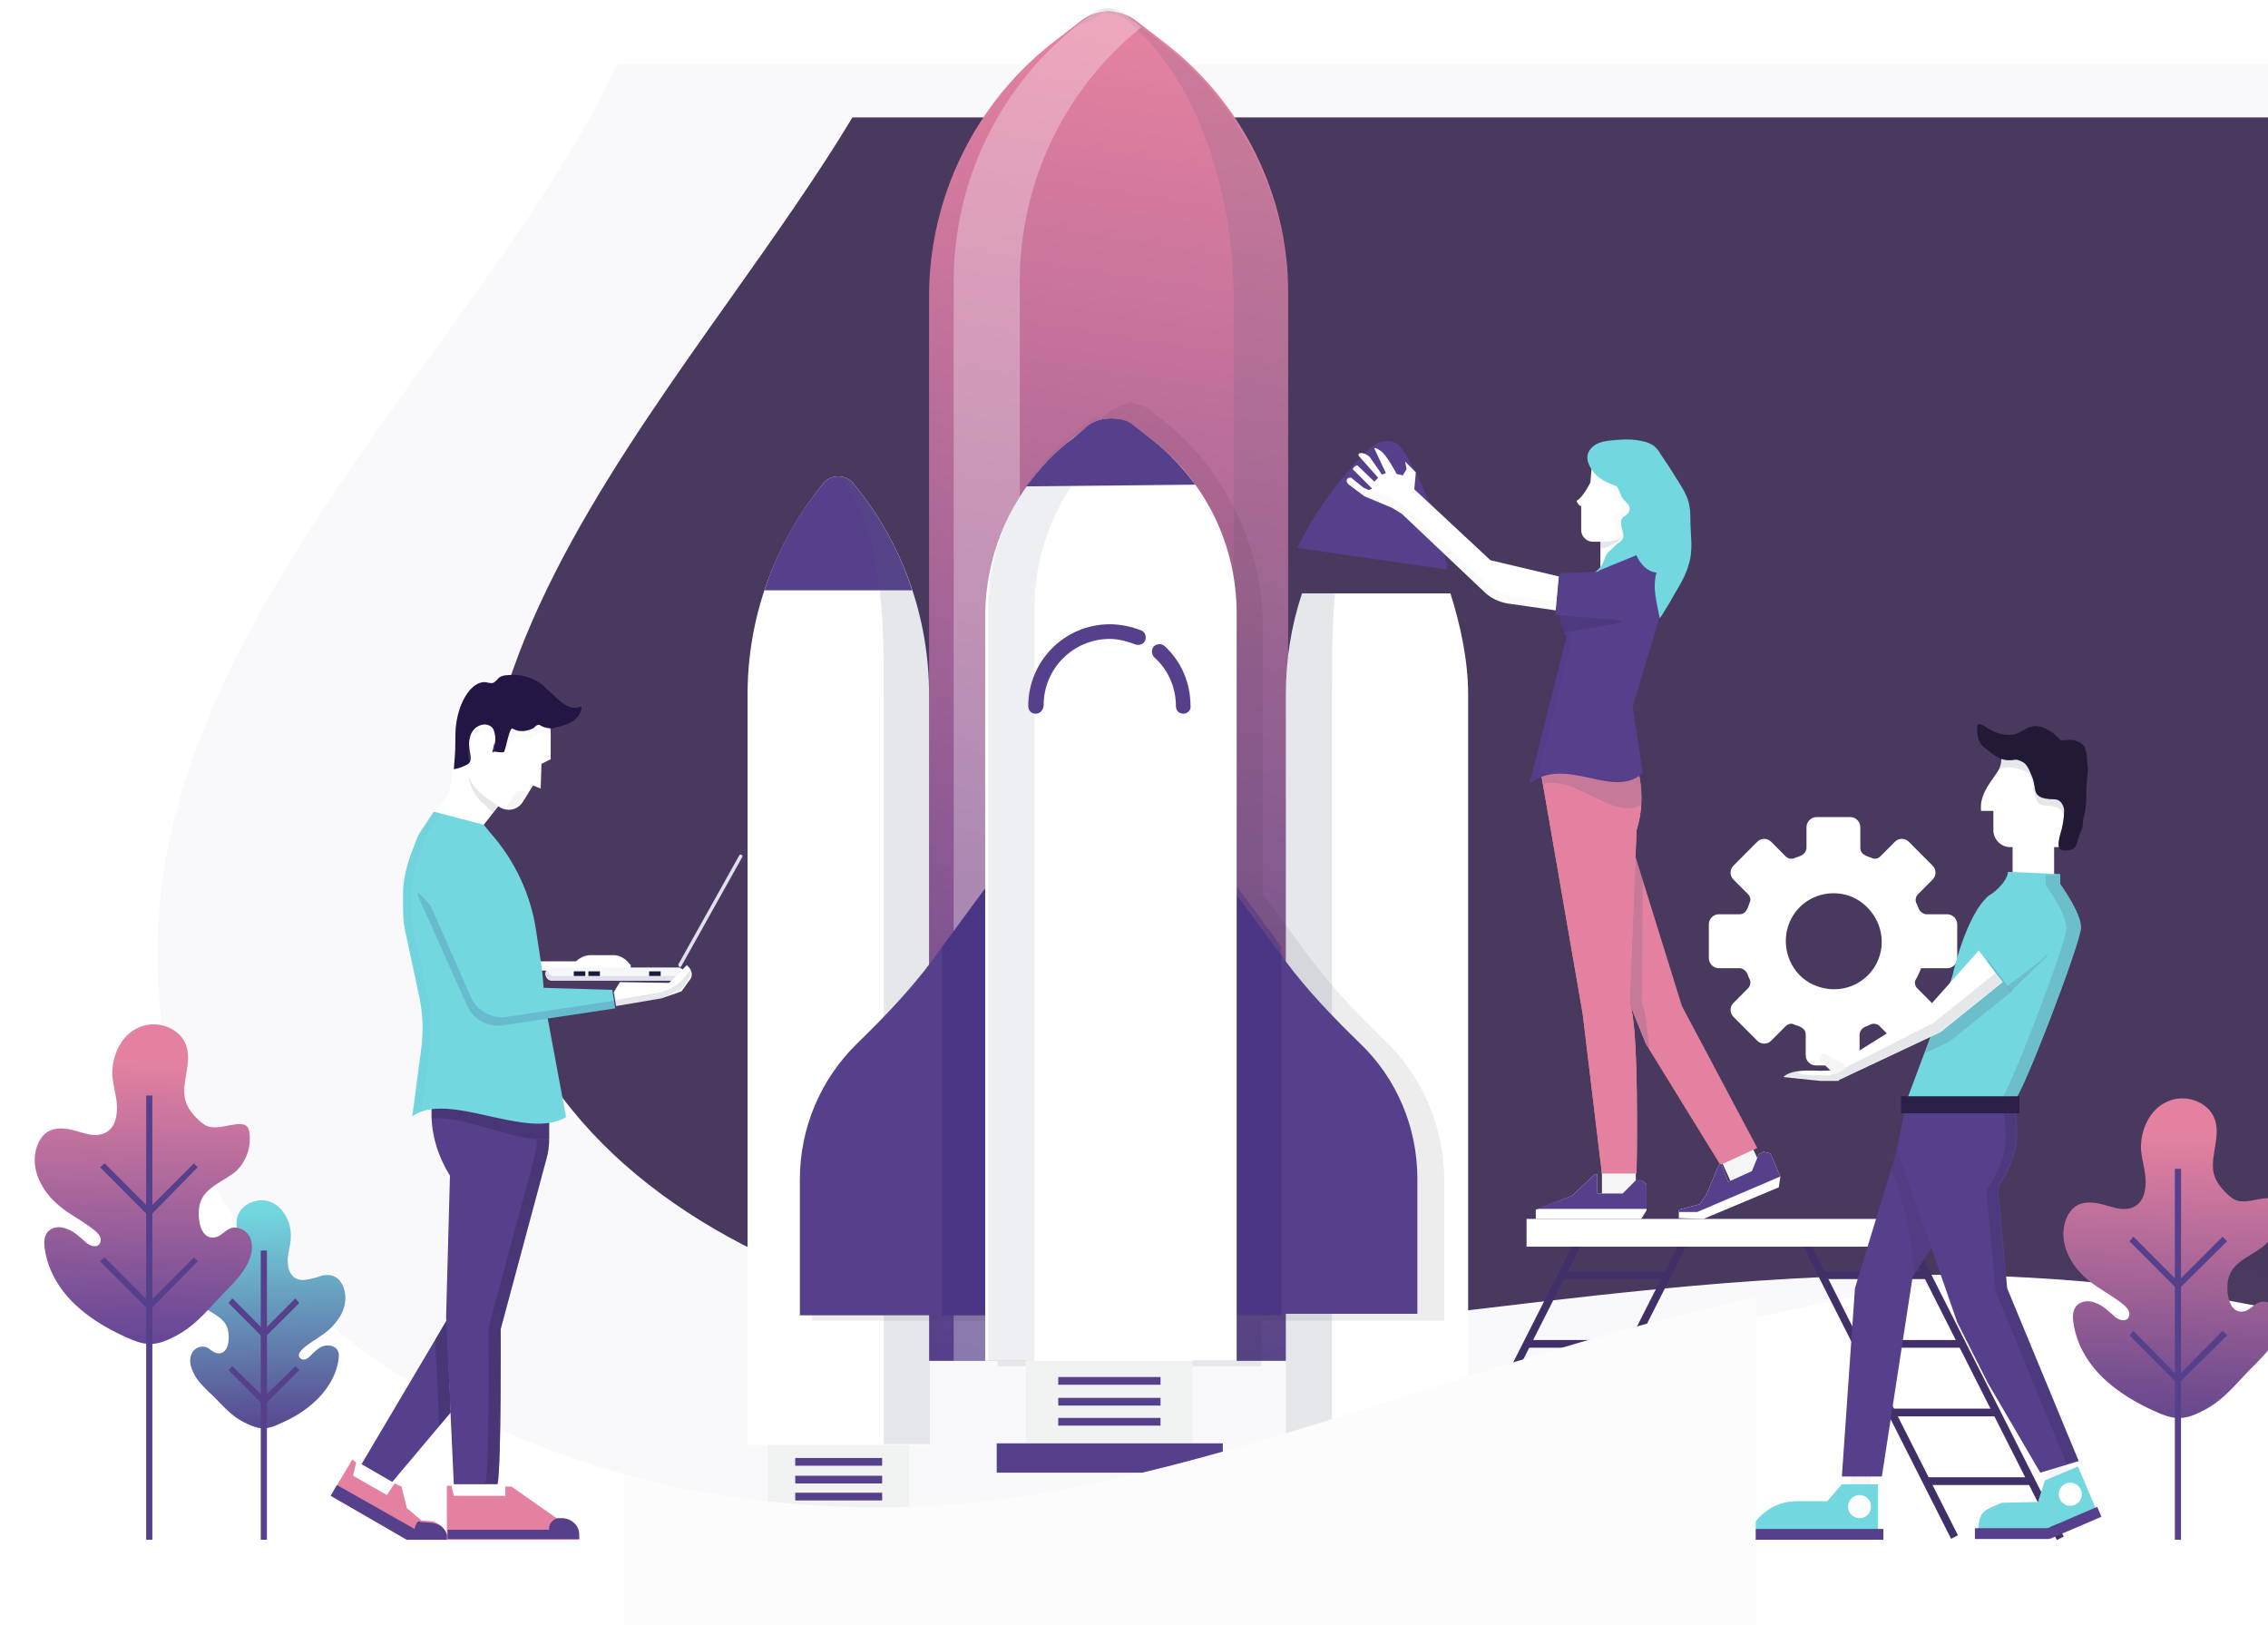 <svg width="850" height="609" viewBox="0 0 850 609" fill="none" xmlns="http://www.w3.org/2000/svg">
<g clip-path="url(#clip0)">
<g filter="url(#filter0_i)">
<path d="M221.475 20C204.78 55.471 178.768 91.436 151.97 128.489C105.725 192.431 57.051 260.5 50.038 333.084C33.076 508.635 227.805 571.196 356.569 563.352C414.09 559.848 473.166 541.449 535.438 522.056C655.486 484.669 787.413 443.582 942.977 498.375V36.7L939.995 20H221.475Z" fill="#F9F9FC"/>
</g>
<g filter="url(#filter1_i)">
<path d="M300.49 20C287.151 42.109 271.175 64.653 254.88 87.646C212.762 147.077 168.514 209.515 162.163 275.241C147.292 429.144 318.011 483.991 430.898 477.114C463.315 475.14 496.935 471.117 531.718 466.956C655.358 452.164 793.701 435.613 945 503V20H300.49Z" fill="#4B3A60"/>
</g>
<g clip-path="url(#clip1)">
<path d="M92.258 533.357C92.546 533.357 92.546 533.646 92.834 533.646C97.734 535.959 100.328 535.67 105.227 533.357C109.839 531.334 114.162 528.733 117.621 525.554C122.232 521.507 125.979 515.727 126.843 509.658C127.132 508.212 127.132 506.767 126.267 505.611C125.114 504.166 122.808 503.877 121.079 504.455C119.35 505.033 117.909 506.478 116.468 507.923C115.891 508.501 115.315 509.079 114.45 509.369C113.586 509.658 112.721 509.369 112.145 508.501C111.568 507.345 112.721 506.189 113.586 505.322C115.891 503.299 118.197 502.143 120.503 500.409C123.673 498.386 126.267 495.495 127.996 492.316C129.725 488.848 130.014 484.802 128.284 481.333C127.708 480.466 127.132 479.31 125.979 478.732C124.249 477.576 121.944 477.576 120.214 478.154C118.485 478.732 116.468 479.31 114.45 479.599C109.839 480.177 107.821 476.709 107.821 472.374C107.821 469.483 108.974 466.593 108.974 463.703C109.262 458.5 106.669 453.009 102.057 450.697C97.446 448.385 90.817 450.697 89.088 455.61C87.358 460.813 91.393 466.882 88.799 472.085C87.935 473.819 85.917 476.131 84.188 476.998C81.594 478.732 77.847 476.709 74.677 476.709C74.101 476.709 73.236 476.709 72.66 477.287C72.371 477.576 72.083 478.154 72.083 478.732C71.507 482.489 72.66 486.536 75.542 489.137C78.712 492.027 84.188 493.472 85.341 498.097C86.206 500.987 85.917 507.923 81.306 507.056C79.577 506.767 78.424 505.033 76.983 504.744C74.965 504.166 72.66 505.322 71.795 507.345C70.93 509.369 71.219 511.392 72.083 513.415C73.236 516.594 75.542 518.906 77.847 521.218C83.035 525.843 85.917 530.467 92.258 533.357Z" fill="url(#paint0_linear)"/>
<path d="M100.04 468.616H97.734V577H100.04V468.616Z" fill="#56408B"/>
<path d="M98.887 501.565L112.144 488.27L110.703 486.536L98.887 498.386L87.07 486.536L85.629 488.27L98.887 501.565Z" fill="#56408B"/>
<path d="M98.887 526.71L112.144 513.415L110.703 511.97L98.887 523.531L87.07 511.97L85.629 513.415L98.887 526.71Z" fill="#56408B"/>
<path d="M65.166 500.987C64.878 500.987 64.59 501.276 64.59 501.276C57.673 504.744 53.926 504.166 47.009 500.987C40.668 498.097 34.616 494.628 29.428 490.004C22.799 484.224 17.9 476.42 16.747 467.749C16.459 465.726 16.459 463.703 17.611 461.969C19.341 459.657 22.511 459.368 25.105 460.524C27.699 461.391 29.716 463.414 31.734 465.148C32.599 466.015 33.463 466.593 34.616 466.882C35.769 467.171 37.21 466.882 37.498 465.726C38.363 463.992 36.922 462.258 35.481 461.102C32.31 458.501 29.14 456.766 25.681 454.454C21.358 451.564 17.323 447.807 15.018 442.893C12.712 438.269 12.136 432.488 14.729 427.575C15.594 426.13 16.459 424.974 17.9 424.107C20.205 422.662 23.376 422.662 26.258 423.24C29.14 423.818 31.734 424.974 34.616 425.263C41.245 425.841 43.839 421.217 43.839 415.147C43.839 411.101 42.398 407.054 42.109 403.008C41.821 395.783 45.28 387.979 51.909 385.089C58.538 381.909 67.472 385.089 69.778 391.736C72.372 399.251 66.607 407.632 70.354 414.569C71.507 416.881 74.389 420.06 76.695 421.506C80.442 423.818 85.629 421.217 89.953 421.217C90.817 421.217 91.97 421.506 92.546 422.084C93.123 422.662 93.123 423.24 93.411 424.107C94.276 429.309 92.546 434.801 88.8 438.558C84.477 442.604 76.695 444.627 74.966 450.986C73.813 454.743 74.389 464.57 80.442 463.703C82.747 463.414 84.188 461.102 86.494 460.235C89.376 459.368 92.546 461.102 93.699 463.703C94.852 466.304 94.564 469.483 93.411 472.085C91.682 476.42 88.511 479.888 85.341 483.068C78.136 490.293 73.813 496.652 65.166 500.987Z" fill="url(#paint1_linear)"/>
<path d="M57.096 410.523H54.791V577H57.096V410.523Z" fill="#56408B"/>
<path d="M55.944 455.899L37.498 437.402L39.227 435.957L55.944 452.72L72.66 435.957L74.101 437.402L55.944 455.899Z" fill="#56408B"/>
<path d="M55.944 491.16L37.498 472.663L39.227 471.218L55.944 487.981L72.66 471.218L74.101 472.663L55.944 491.16Z" fill="#56408B"/>
<path d="M825.467 528.733C825.179 528.733 824.891 529.022 824.891 529.022C817.974 532.49 814.227 531.912 807.31 528.733C800.969 525.843 794.917 522.375 789.729 517.75C783.1 511.97 778.201 504.166 777.048 495.495C776.76 493.472 776.76 491.449 777.913 489.715C779.642 487.403 782.812 487.114 785.406 488.27C788 489.137 790.017 491.16 792.035 492.894C792.9 493.761 793.764 494.339 794.917 494.628C796.07 494.917 797.511 494.628 797.799 493.472C798.664 491.738 797.223 490.004 795.782 488.848C792.611 486.247 789.441 484.513 785.983 482.2C781.659 479.31 777.624 475.553 775.319 470.64C773.013 466.015 772.437 460.235 775.03 455.321C775.895 453.876 776.76 452.72 778.201 451.853C780.506 450.408 783.677 450.408 786.559 450.986C789.441 451.564 792.035 452.72 794.917 453.009C801.546 453.587 804.14 448.963 804.14 442.893C804.14 438.847 802.699 434.801 802.41 430.754C802.122 423.529 805.581 415.725 812.21 412.835C818.839 409.656 827.773 412.835 830.079 419.482C832.673 426.997 826.909 435.379 830.655 442.315C831.808 444.627 834.69 447.807 836.996 449.252C840.743 451.564 845.93 448.963 850.254 448.963C851.118 448.963 852.271 449.252 852.847 449.83C853.424 450.408 853.424 450.986 853.712 451.853C854.577 457.055 852.848 462.547 849.101 466.304C844.778 470.35 836.996 472.374 835.267 478.732C834.114 482.489 834.69 492.316 840.743 491.449C843.048 491.16 844.489 488.848 846.795 487.981C849.677 487.114 852.847 488.848 854 491.449C855.153 494.05 854.865 497.23 853.712 499.831C851.983 504.166 848.813 507.634 845.642 510.814C838.437 517.75 834.114 524.398 825.467 528.733Z" fill="url(#paint2_linear)"/>
<path d="M817.398 437.98H815.092V577H817.398V437.98Z" fill="#56408B"/>
<path d="M816.245 483.356L798.087 465.148L799.528 463.414L816.245 480.177L832.961 463.414L834.69 465.148L816.245 483.356Z" fill="#56408B"/>
<path d="M816.245 518.617L798.087 500.409L799.528 498.675L816.245 515.727L832.961 498.675L834.69 500.409L816.245 518.617Z" fill="#56408B"/>
<path d="M733.8 575.321L677.758 464.476L675.188 465.783L731.229 576.628L733.8 575.321Z" fill="#413068"/>
<path d="M773.447 575.783L717.405 464.937L714.835 466.244L770.876 577.09L773.447 575.783Z" fill="#413068"/>
<path d="M722.288 476.42H682.803V479.31H722.288V476.42Z" fill="#413068"/>
<path d="M735.257 502.143H695.772V505.033H735.257V502.143Z" fill="#413068"/>
<path d="M748.227 527.866H708.742V530.756H748.227V527.866Z" fill="#413068"/>
<path d="M761.196 553.589H721.711V556.479H761.196V553.589Z" fill="#413068"/>
<path d="M632.543 465.852L629.973 464.544L573.882 575.364L576.452 576.673L632.543 465.852Z" fill="#413068"/>
<path d="M592.791 466.181L590.221 464.873L534.13 575.694L536.7 577.002L592.791 466.181Z" fill="#413068"/>
<path d="M624.872 476.42H585.387V479.31H624.872V476.42Z" fill="#413068"/>
<path d="M611.615 502.143H572.13V505.033H611.615V502.143Z" fill="#413068"/>
<path d="M598.645 527.866H559.16V530.756H598.645V527.866Z" fill="#413068"/>
<path d="M585.675 553.589H546.19V556.479H585.675V553.589Z" fill="#413068"/>
<path d="M741.022 456.766H572.13V467.171H741.022V456.766Z" fill="white"/>
<path d="M719.982 362.834H729.781C731.798 362.834 733.528 361.1 733.528 359.077V346.36C733.528 344.336 731.798 342.602 729.781 342.602H721.999C720.846 342.602 719.694 341.735 719.117 340.579C718.829 339.712 718.541 339.134 718.253 338.556C717.676 337.4 717.964 335.955 718.829 335.088L724.305 329.596C725.746 328.151 725.746 325.839 724.305 324.394L715.37 315.434C713.929 313.989 711.624 313.989 710.183 315.434L704.707 320.925C703.842 321.793 702.401 322.082 701.536 321.504C700.672 321.214 699.807 320.925 699.231 320.636C698.078 320.058 697.213 319.191 697.213 317.746V309.943C697.213 307.919 695.484 306.185 693.466 306.185H680.785C678.768 306.185 677.038 307.919 677.038 309.943V317.746C677.038 318.902 676.174 320.058 675.021 320.636C674.156 320.925 673.58 321.214 672.715 321.504C671.562 322.082 670.121 321.793 669.257 320.925L663.781 315.434C662.34 313.989 660.034 313.989 658.593 315.434L649.658 324.394C648.217 325.839 648.217 328.151 649.658 329.596L655.134 335.088C655.999 335.955 656.287 337.4 655.711 338.267C655.423 339.134 655.134 340.001 654.846 340.579C654.27 341.735 653.405 342.602 651.964 342.602H644.182C642.165 342.602 640.436 344.336 640.436 346.36V359.077C640.436 361.1 642.165 362.834 644.182 362.834H651.964C653.117 362.834 654.27 363.701 654.846 364.857C655.134 365.724 655.423 366.302 655.711 366.88C656.287 368.036 655.999 369.481 655.134 370.348L649.658 375.84C648.217 377.285 648.217 379.597 649.658 381.042L658.593 390.002C660.034 391.447 662.34 391.447 663.781 390.002L669.257 384.511C670.121 383.643 671.562 383.354 672.427 383.933C673.292 384.222 674.156 384.511 674.733 384.8C675.886 385.378 676.75 386.245 676.75 387.69V395.493C676.75 397.517 678.479 399.251 680.497 399.251H693.178C695.196 399.251 696.925 397.517 696.925 395.493V387.69C696.925 386.534 697.79 385.378 698.942 384.8C699.807 384.511 700.383 384.222 700.96 383.933C702.113 383.354 703.554 383.643 704.418 384.511L709.894 390.002C711.335 391.447 713.641 391.447 715.082 390.002L724.017 381.042C725.458 379.597 725.458 377.285 724.017 375.84L718.541 370.348C717.676 369.481 717.388 368.036 717.964 367.169C719.117 365.146 719.982 362.834 719.982 362.834ZM669.545 349.539C671.562 338.267 683.091 331.908 693.755 335.955C701.536 339.134 706.436 347.516 704.995 355.897C702.977 367.169 691.449 373.528 680.785 369.481C672.715 366.591 668.104 357.92 669.545 349.539Z" fill="white"/>
<path d="M340.696 526.421H287.665V569.196H340.696V526.421Z" fill="#F1F2F2"/>
<path d="M350.207 567.751H278.154V577H350.207V567.751Z" fill="#56408B"/>
<path d="M330.609 546.364H298.041V549.254H330.609V546.364Z" fill="#56408B"/>
<path d="M330.609 553.011H298.041V555.901H330.609V553.011Z" fill="#56408B"/>
<path d="M330.609 559.37H298.041V562.26H330.609V559.37Z" fill="#56408B"/>
<path d="M542.732 526.421H489.701V569.196H542.732V526.421Z" fill="#F1F2F2"/>
<path d="M552.243 567.751H480.19V577H552.243V567.751Z" fill="#56408B"/>
<path d="M532.357 546.364H499.789V549.254H532.357V546.364Z" fill="#56408B"/>
<path d="M532.357 553.011H499.789V555.901H532.357V553.011Z" fill="#56408B"/>
<path d="M532.357 559.37H499.789V562.26H532.357V559.37Z" fill="#56408B"/>
<path d="M482.784 509.947H348.189V111.095C348.189 73.811 365.482 38.55 394.88 15.717L404.967 7.913C411.019 3 419.666 3 426.006 7.913L437.247 16.584C465.78 38.839 482.784 73.233 482.784 109.65V509.947V509.947Z" fill="url(#paint3_linear)"/>
<path opacity="0.15" d="M436.382 16.873L422.259 5.89C414.19 -0.179 409.002 5.023 404.967 8.78C405.543 9.937 413.613 4.445 413.901 4.445L420.53 6.179C449.639 28.723 462.321 74.1 462.321 111.095V507.634C462.321 508.791 463.185 509.658 464.338 509.658H480.766C481.919 509.658 482.784 508.791 482.784 507.634V111.384C482.784 74.389 465.491 39.417 436.382 16.873Z" fill="#525D7A"/>
<path opacity="0.3" d="M427.736 10.226L422.26 5.89C417.936 2.422 416.495 4.734 415.343 4.445L411.019 3.867C410.443 4.445 409.578 5.023 408.425 5.89L402.085 10.804C373.84 33.925 357.412 68.608 357.412 105.603V509.947H382.198V105.603C382.198 68.319 398.914 33.347 427.736 10.226Z" fill="white"/>
<path d="M348.19 541.45H280.172V260.231C280.172 231.328 290.259 203.582 308.417 181.327C311.299 177.57 317.063 177.57 319.945 181.327C338.39 203.582 348.19 231.617 348.19 260.231V541.45Z" fill="white"/>
<path d="M341.883 221.212C337.185 206.723 329.744 193.177 319.945 181.327C317.063 177.57 311.299 177.57 308.417 181.327C298.618 193.177 291.124 206.761 286.513 221.212H341.883Z" fill="#56408B"/>
<path opacity="0.15" d="M319.945 181.327C318.792 179.882 316.775 179.015 315.045 178.726C331.473 200.403 331.185 233.062 331.185 260.231V541.161H348.478V260.231C348.19 231.617 338.102 203.582 319.945 181.327Z" fill="#525D7A"/>
<path d="M542.444 213.409C539.85 197.802 534.374 182.483 526.016 168.899C523.71 164.853 518.234 163.986 514.487 167.165C502.671 177.859 493.16 191.154 486.243 205.316L542.444 213.409Z" fill="#56408B"/>
<path d="M543.597 222.369C547.343 234.219 550.226 247.514 550.226 260.231V541.161H481.919V260.231C481.919 247.225 483.937 234.508 487.972 222.369H543.597Z" fill="white"/>
<path opacity="0.15" d="M487.972 222.08C484.225 233.93 481.919 247.803 481.919 260.52V541.45H499.212V260.231C499.212 248.959 499.212 233.93 500.365 221.791H487.972V222.08Z" fill="#525D7A"/>
<g style="mix-blend-mode:multiply" opacity="0.08">
<path d="M541.291 494.917V442.315C541.291 422.662 533.221 403.586 519.099 390.002C509.588 380.753 499.5 370.348 490.854 358.788L473.273 335.088V235.086C473.273 204.449 458.863 175.258 434.653 156.471L431.194 153.87C429.465 152.425 427.447 151.558 425.142 151.558C423.701 150.113 423.701 150.113 422.26 151.558C420.242 151.847 417.937 152.714 416.207 153.87L413.613 155.893C388.827 174.969 374.128 205.027 374.128 236.242V332.775L354.818 358.788C346.172 370.348 336.373 380.464 326.574 390.002C312.451 403.586 304.381 422.662 304.381 442.315V494.917H373.84V511.97H389.404H455.98H472.697V494.917H541.291Z" fill="#231F20"/>
</g>
<path d="M447.046 492.316H384.504V542.895H447.046V492.316Z" fill="#F1F2F2"/>
<path d="M458.286 540.872H373.552V551.855H458.286V540.872Z" fill="#56408B"/>
<path d="M299.482 492.894H378.452V320.347L349.342 359.944C340.984 371.216 331.185 381.331 321.098 391.158C307.552 404.453 299.77 422.662 299.77 442.026V492.894H299.482Z" fill="#56408B"/>
<path opacity="0.3" d="M353.089 354.741V492.894H378.452V320.347L353.089 354.741Z" fill="#312075"/>
<path d="M531.492 492.316H452.522V320.636L481.631 359.944C489.989 371.216 499.789 381.331 509.876 391.158C523.422 404.164 531.204 422.373 531.204 441.737V492.316H531.492Z" fill="#56408B"/>
<path opacity="0.3" d="M480.19 354.741V492.894H454.828V320.347L480.19 354.741Z" fill="#312075"/>
<path d="M463.474 509.947H369.229V231.039C369.229 205.027 381.334 180.171 402.085 164.275L407.849 159.651C410.155 157.627 413.325 156.76 416.496 156.76C419.666 156.76 422.548 157.916 425.142 159.651L431.771 164.853C451.946 180.46 463.474 204.449 463.474 229.883V509.947Z" fill="white"/>
<path opacity="0.1" d="M419.378 162.541L410.731 155.893L403.238 161.674C382.487 177.859 370.382 202.715 370.382 229.016V509.947H387.675V229.016C387.386 203.293 399.203 178.726 419.378 162.541Z" fill="#525D7A"/>
<path d="M384.638 182.257L448.001 181.62C443.39 175.551 438.202 169.77 431.862 164.857L425.233 159.655C422.927 157.632 419.757 156.764 416.586 156.764C413.416 156.764 410.723 157.469 408.129 159.203L402.176 164.279C395.444 169.084 389.537 175.61 384.638 182.257Z" fill="#56408B"/>
<path d="M443.588 267.456C441.858 267.456 440.705 266.3 440.705 264.566C440.705 257.629 437.823 250.982 432.636 246.358C431.483 245.201 431.483 243.467 432.347 242.311C433.5 241.155 435.229 241.155 436.382 242.022C442.723 247.803 446.181 255.895 446.181 264.566C446.47 266.011 445.029 267.456 443.588 267.456Z" fill="#56408B"/>
<path d="M388.251 267.456C386.522 267.456 385.369 266.3 385.369 264.566C385.369 247.803 398.915 233.93 415.92 233.93C419.954 233.93 423.989 234.797 427.736 236.242C429.177 236.82 429.754 238.554 429.177 239.999C428.601 241.444 426.872 242.022 425.43 241.444C422.26 240.288 419.09 239.421 415.92 239.421C402.374 239.421 391.133 250.404 391.133 264.277C391.133 266.011 389.692 267.456 388.251 267.456Z" fill="#56408B"/>
<path d="M434.941 516.016H396.609V518.906H434.941V516.016Z" fill="#56408B"/>
<path d="M434.941 523.82H396.609V526.71H434.941V523.82Z" fill="#56408B"/>
<path d="M434.941 531.334H396.609V534.224H434.941V531.334Z" fill="#56408B"/>
<path d="M701.248 550.699H693.755V558.791H701.248V550.699Z" fill="#F6F6F6"/>
<path d="M772.926 545.312L766.202 548.63L769.765 555.892L776.489 552.574L772.926 545.312Z" fill="#F6F6F6"/>
<path d="M754.855 413.124L742.462 439.714L716.812 478.443L705.283 553.3H690.296L695.196 482.778L710.471 432.488L714.506 413.124H754.855Z" fill="#56408B"/>
<g opacity="0.3">
<path opacity="0.3" d="M747.362 429.309L712.2 423.818L710.471 432.199L708.742 438.269C712.777 448.385 716.812 462.547 717.1 478.154L742.751 439.714L747.362 429.309Z" fill="#2B2046"/>
</g>
<path d="M769.843 313.411H754.279V331.33H769.843V313.411Z" fill="white"/>
<path d="M752.55 326.706L772.148 327.573V331.33C772.148 331.33 780.218 342.313 779.93 347.805C779.642 353.585 758.026 410.523 754.856 412.546H714.506C714.506 412.546 730.646 369.77 731.799 365.435C731.799 365.435 736.699 342.602 745.633 335.377C745.345 335.955 752.262 331.041 752.55 326.706Z" fill="#72D7DF"/>
<path opacity="0.2" d="M772.148 331.619V327.862H766.672V331.619C766.672 331.619 774.742 342.602 774.454 348.094C774.165 353.874 752.55 410.812 749.379 412.835H754.855C758.026 410.812 779.353 353.585 779.93 348.094C780.218 342.602 772.148 331.619 772.148 331.619Z" fill="#525D7A"/>
<path opacity="0.2" d="M753.703 371.504L742.174 356.475L752.838 347.227C756.296 343.469 759.179 344.047 762.925 347.805L763.213 348.383C766.96 351.851 768.401 354.452 766.96 358.498L753.703 371.504Z" fill="#525D7A"/>
<path d="M751.973 369.77L740.157 354.163L752.838 344.336C757.161 341.157 763.214 341.735 766.672 346.07C769.843 350.406 769.266 356.475 764.943 359.944L751.973 369.77Z" fill="#72D7DF"/>
<path opacity="0.2" d="M726.899 379.597C725.17 384.222 723.152 389.713 721.423 394.626L730.646 390.291L753.991 371.504L745.056 359.655L726.899 379.597Z" fill="#525D7A"/>
<path d="M689.144 404.742L727.187 386.823L750.532 368.036L741.598 356.186L722.576 377.574L687.991 399.251L689.432 400.985L682.515 401.274C679.633 401.274 671.563 400.407 668.392 403.586L682.226 405.031H689.144V404.742Z" fill="white"/>
<path opacity="0.15" d="M747.938 364.568L724.593 383.354L685.685 403.008L675.886 402.719L672.139 401.274C670.41 401.563 668.969 402.141 668.104 403.297L681.938 404.742H688.855L726.899 386.823L750.244 368.036L747.938 364.568Z" fill="#525D7A"/>
<path d="M754.855 413.124C754.855 413.124 757.449 424.974 754.855 432.777C752.262 440.581 748.803 444.916 748.803 444.916L752.262 482.778L779.065 547.52L764.655 551.855L745.056 518.328L733.528 495.495L711.047 430.754L714.506 413.124H754.855Z" fill="#56408B"/>
<path opacity="0.2" d="M750.532 414.28C750.532 414.28 753.126 426.13 750.532 433.933C747.939 441.737 744.48 446.072 744.48 446.072L747.939 483.934L774.454 548.387L778.777 547.231L751.974 482.489L748.515 444.627C748.515 444.627 751.973 440.003 754.567 432.488C757.161 424.685 754.567 412.835 754.567 412.835H714.218L713.93 414.28H750.532Z" fill="#2B2046"/>
<path d="M775.895 317.457H753.414C749.956 317.457 747.074 314.567 747.074 311.099V303.873H742.463C741.598 296.359 748.515 290.867 749.668 287.11C751.397 281.329 747.074 279.306 747.074 279.306H775.895V317.457Z" fill="white"/>
<path d="M756.873 410.812H712.489V417.17H756.873V410.812Z" fill="#2B2046"/>
<path d="M687.414 402.43L682.803 398.095C681.938 397.806 681.65 396.65 682.226 395.782C682.514 394.915 683.667 394.626 684.532 395.204L690.584 398.384C691.449 398.673 691.737 399.829 691.161 400.696C690.584 400.985 687.99 402.719 687.414 402.43Z" fill="#F6F6F6"/>
<path d="M703.842 556.19H690.296L684.82 562.549H673.292C666.086 562.549 659.458 566.595 655.999 573.243H703.842V556.19Z" fill="#72D7DF"/>
<path d="M696.925 568.907C699.313 568.907 701.248 566.966 701.248 564.572C701.248 562.178 699.313 560.237 696.925 560.237C694.538 560.237 692.602 562.178 692.602 564.572C692.602 566.966 694.538 568.907 696.925 568.907Z" fill="white"/>
<path d="M705.86 572.954H654.27V577H705.86V572.954Z" fill="#56408B"/>
<path d="M778.777 549.543L766.384 554.745L763.79 562.838L750.244 563.127C743.615 566.017 741.886 566.017 741.31 573.243H766.096L785.406 565.15L778.777 549.543Z" fill="#72D7DF"/>
<path d="M775.895 564.283C778.283 564.283 780.218 562.342 780.218 559.948C780.218 557.553 778.283 555.612 775.895 555.612C773.507 555.612 771.572 557.553 771.572 559.948C771.572 562.342 773.507 564.283 775.895 564.283Z" fill="white"/>
<path d="M768.113 572.665H740.157V576.711H768.113V572.665Z" fill="#56408B"/>
<path d="M785.989 564.653L766.65 572.959L768.238 576.679L787.578 568.372L785.989 564.653Z" fill="#56408B"/>
<path d="M655.293 426.699L643.75 431.963L649.118 443.802L660.661 438.539L655.293 426.699Z" fill="#F6F6F6"/>
<path d="M604.985 361.967L616.802 391.158L644.759 436.535L658.593 430.176L630.348 376.996L609.309 309.365L604.985 361.967Z" fill="#E481A0"/>
<path d="M645.047 435.957L644.182 436.535L639.571 447.518L636.977 451.275L629.195 453.298V456.477L638.418 456.766L666.663 444.916L667.239 440.87L663.492 432.199L660.899 431.621L659.169 432.488L656.575 438.847L647.641 442.893L645.047 435.957Z" fill="white"/>
<path d="M667.239 440.87L663.492 432.199L660.899 431.621L659.169 432.488L656.575 438.847L647.641 442.893L645.047 435.957L644.182 436.535L639.571 447.518L636.977 451.275L629.195 453.298V454.165H636.112L667.239 440.87Z" fill="#56408B"/>
<path d="M613.055 435.379H600.374V448.385H613.055V435.379Z" fill="#F6F6F6"/>
<path d="M576.741 285.087L593.169 379.886L600.374 439.714H613.344C613.344 439.714 614.496 383.644 610.75 376.129L613.344 311.099C615.361 304.74 615.649 298.093 614.496 291.445C613.92 288.844 612.767 286.243 611.038 284.509L610.75 283.93L576.741 285.087Z" fill="#F8AA8F"/>
<path opacity="0.2" d="M618.243 393.759C617.379 385.089 616.514 378.152 615.361 375.84L615.649 329.307L609.597 309.654L605.274 362.256L617.091 391.447L618.243 393.759Z" fill="#525D7A"/>
<path d="M576.741 285.087L593.169 379.886L600.374 439.714H613.344C613.344 439.714 614.496 383.644 610.75 376.129L613.344 311.099C615.361 304.74 615.649 298.093 614.496 291.445C613.92 288.844 612.767 286.243 611.038 284.509L610.75 283.93L576.741 285.087Z" fill="#E481A0"/>
<path d="M598.645 440.003H597.78L589.134 448.096L575.588 453.298V456.766H615.073L617.09 453.587V443.76L615.073 442.315H613.055L608.156 447.229H598.645V440.003Z" fill="white"/>
<path d="M613.055 442.315L608.156 447.229H598.645V440.003H597.78L589.134 448.096L575.876 453.009H617.09V443.76L615.073 442.315H613.055Z" fill="#56408B"/>
<path d="M612.767 201.27H599.798V213.987H612.767V201.27Z" fill="white"/>
<path opacity="0.15" d="M600.086 205.605C604.409 204.738 608.156 202.137 610.461 198.669L599.221 200.981L600.086 205.605Z" fill="#525D7A"/>
<path d="M596.627 173.813L596.051 180.749C596.051 180.749 593.457 186.241 590.863 187.686C590.863 187.686 591.44 189.42 592.593 189.709V198.669C592.593 200.981 594.61 203.004 596.916 203.004H601.239C608.732 203.004 615.073 198.091 617.379 191.154L620.549 181.038L615.649 170.923L603.545 170.344C603.833 170.344 599.221 169.477 596.627 173.813Z" fill="white"/>
<g opacity="0.15">
<path opacity="0.15" d="M602.68 203.004C609.308 202.426 615.073 197.802 617.378 191.443L620.549 181.327L615.649 171.212L603.544 170.633C603.544 170.633 598.933 169.766 596.339 174.102L596.051 177.57C597.492 178.726 598.933 179.593 600.374 180.46C600.95 180.749 602.103 181.038 602.68 181.327C603.256 181.905 603.832 183.35 604.121 184.218C604.409 184.507 604.409 185.085 604.697 185.374C605.274 186.819 607.867 187.975 607.579 189.998C607.579 190.865 607.003 191.443 606.426 192.021C605.85 192.599 604.985 192.888 604.697 193.466C604.121 194.622 604.409 196.067 604.697 197.224C604.985 198.38 605.562 199.825 604.985 200.981C604.697 201.559 603.544 202.137 602.68 203.004Z" fill="#525D7A"/>
</g>
<path d="M596.051 168.321C593.457 171.5 595.763 175.547 598.357 178.148C599.798 179.593 601.815 180.46 603.544 181.327C604.121 181.616 605.274 181.905 605.85 182.194C606.427 182.772 607.003 184.218 607.291 185.085C607.579 185.374 607.579 185.952 607.868 186.241C608.444 187.686 611.038 188.842 610.75 190.865C610.75 191.732 610.173 192.31 609.597 192.888C609.021 193.466 608.156 193.755 607.868 194.333C607.291 195.489 607.579 196.935 607.868 198.091C608.156 199.247 608.732 200.692 608.156 201.848C607.579 203.004 606.138 203.582 605.274 204.449C604.409 205.605 603.256 206.183 602.392 207.339C601.239 209.073 600.951 211.386 599.51 212.831C598.068 214.565 595.763 215.432 594.034 216.588C592.016 218.033 590.287 220.056 590.575 222.658C594.322 221.501 598.933 223.236 601.815 220.923C602.392 220.634 602.968 220.056 603.544 219.478C604.986 218.322 606.715 218.033 608.156 217.166C609.597 216.299 611.038 215.143 611.903 213.987C613.344 214.565 615.073 214.276 616.514 214.276C618.82 213.987 621.125 213.698 622.855 212.542C624.584 211.386 625.737 209.941 626.601 208.495C627.178 207.628 627.754 207.05 628.331 206.183C628.907 205.605 629.483 204.738 629.772 203.871C632.366 199.825 634.095 194.911 633.23 189.998C632.654 185.663 630.06 182.194 627.754 178.437C626.025 175.547 624.007 172.657 622.278 170.055C621.702 168.899 620.837 168.032 619.973 167.165C619.108 166.587 617.955 166.009 617.09 165.72C613.344 164.564 609.597 164.564 605.85 164.853C602.103 165.142 598.357 165.431 596.051 168.321Z" fill="#72D7DF"/>
<path d="M583.081 228.727L564.924 226.126C561.754 225.548 558.584 224.103 556.278 221.791L525.439 192.599L521.693 190.287L511.317 185.952L505.553 181.616C503.823 180.171 504.976 178.726 506.417 179.015L511.029 182.772L513.046 183.639L514.199 183.061L506.994 175.836C506.994 175.258 508.147 174.391 508.723 174.391L515.064 180.46L516.505 179.015L509.299 170.922C508.435 169.477 511.029 169.188 513.334 171.212L517.946 177.859L519.387 177.281L515.064 168.032C515.352 167.454 516.793 168.61 517.369 168.899C519.675 170.344 523.422 177.57 523.422 177.57L525.727 178.148L527.168 175.836L526.592 172.946L530.627 176.992L530.051 183.35L558.584 209.941L584.234 216.01L583.081 228.727Z" fill="white"/>
<g opacity="0.15">
<path opacity="0.15" d="M566.365 223.236C563.195 222.658 560.025 221.212 557.719 218.9L526.88 189.709L523.134 187.397L513.046 183.35H512.758L510.741 182.483L506.129 178.726C504.688 178.437 503.535 179.882 505.265 181.327L511.029 185.663L521.404 189.998L525.151 192.31L555.99 221.501C558.295 223.814 561.466 225.259 564.636 225.837L582.793 228.438L583.081 225.548L566.365 223.236Z" fill="#525D7A"/>
</g>
<g opacity="0.15">
<g opacity="0.15">
<path opacity="0.15" d="M595.475 169.188C596.916 166.876 599.221 166.009 601.815 165.142C599.51 165.431 597.492 166.298 596.051 168.032C595.475 168.61 595.187 169.188 595.187 169.766C595.187 169.766 595.187 169.477 595.475 169.188Z" fill="#525D7A"/>
</g>
<g opacity="0.15">
<path opacity="0.15" d="M599.51 217.744C600.951 216.299 603.256 215.143 604.409 213.409C605.562 211.675 605.562 209.363 606.427 207.628C607.291 206.472 608.156 205.605 609.02 204.449C609.597 203.293 611.038 202.426 611.614 201.27C612.191 200.114 611.326 198.669 611.038 197.513C610.462 196.357 609.885 194.911 610.462 193.755C610.75 193.177 611.326 192.599 611.903 192.021C612.479 191.443 613.055 190.865 612.767 189.998C612.479 188.264 610.173 187.397 609.309 185.952C609.02 185.663 609.02 185.374 608.732 184.796C608.444 183.929 607.579 182.772 606.715 182.194C606.138 181.905 604.986 181.905 604.409 181.616C602.68 181.038 601.239 180.46 599.798 179.593C600.951 180.46 602.103 181.327 603.544 181.905C604.121 182.194 605.274 182.483 605.85 182.772C606.427 183.351 607.003 184.796 607.291 185.663C607.579 185.952 607.579 186.53 607.868 186.819C608.444 188.264 611.038 189.42 610.75 191.443C610.75 192.31 610.173 192.888 609.597 193.466C609.02 194.044 608.156 194.333 607.868 194.911C607.291 196.068 607.579 197.513 607.868 198.669C608.156 199.825 608.732 201.27 608.156 202.426C607.579 203.582 606.138 204.16 605.274 205.027C604.409 206.183 603.256 206.761 602.392 207.917C601.239 209.652 600.951 211.964 599.51 213.409C598.068 215.143 595.763 216.01 594.034 217.166C592.016 218.611 590.287 220.634 590.575 223.236C592.592 222.658 594.61 222.658 596.627 222.658C596.916 220.634 598.068 218.9 599.51 217.744Z" fill="#525D7A"/>
</g>
</g>
<path opacity="0.2" d="M611.038 284.509L610.749 283.93L577.029 285.087L578.47 293.757C591.151 290.578 605.273 308.209 615.361 301.272C615.649 298.093 615.361 294.624 614.784 291.445C613.92 289.133 612.767 286.532 611.038 284.509Z" fill="#525D7A"/>
<path d="M613.632 207.917C613.632 207.917 624.296 211.964 624.872 221.501L611.903 264.855L615.649 289.711C604.409 299.827 587.693 283.063 573.282 293.468L587.116 238.554C584.522 235.086 583.946 230.461 585.099 226.415L585.387 224.97L599.509 213.698L613.632 207.917Z" fill="#56408B"/>
<g opacity="0.2">
<path opacity="0.2" d="M588.558 236.531L585.964 237.109C586.252 237.687 586.54 238.265 586.828 238.554L572.994 293.468C574.147 292.601 575.3 292.023 576.164 291.445L589.422 238.265C589.422 237.687 589.134 237.109 588.558 236.531Z" fill="#2B2046"/>
<path opacity="0.2" d="M586.252 289.711C593.745 290 600.951 293.179 607.58 292.89C600.951 292.601 593.457 289.422 586.252 289.711Z" fill="#2B2046"/>
</g>
<path opacity="0.2" d="M610.462 216.588L594.898 217.166L585.387 224.97L585.099 226.415C583.946 229.883 584.523 233.64 585.964 237.109L607.291 233.351L610.462 216.588Z" fill="#2B2046"/>
<path d="M610.462 213.698L584.523 214.854L583.082 230.461L611.903 232.773L610.462 213.698Z" fill="#56408B"/>
<path d="M633.519 194.911C633.519 192.888 633.519 190.865 632.077 189.42C631.501 188.842 630.636 188.264 630.06 187.686C629.484 187.397 628.619 186.819 628.042 186.53C624.872 185.374 621.125 186.819 617.955 188.553C616.226 189.709 614.208 190.865 612.767 192.599C612.191 193.466 611.326 194.333 611.038 195.2C610.462 196.357 610.462 196.935 610.75 198.091C611.614 201.559 612.191 205.027 613.344 208.206C614.785 211.386 617.379 214.276 620.837 214.565C619.108 220.634 621.125 226.126 621.99 231.617C623.143 230.461 624.008 228.438 624.872 227.282C626.313 224.97 627.466 222.658 628.907 220.345C630.636 217.455 632.077 214.565 632.942 211.386C634.671 205.894 633.519 200.114 633.519 194.911Z" fill="#72D7DF"/>
<path d="M185.062 550.699H172.093V564.861H185.062V550.699Z" fill="white"/>
<path d="M132.443 554.936L142.213 561.073L149.098 550.05L139.327 543.914L132.443 554.936Z" fill="white"/>
<path d="M167.77 577H152.494L123.961 560.526L132.031 546.941L133.472 548.098L132.32 553.011L145.001 560.237L147.883 555.901L150.477 557.057L152.494 565.15L157.97 569.774L162.005 570.063C165.176 570.93 167.77 573.532 167.77 577Z" fill="#E481A0"/>
<path d="M167.481 494.628L135.49 548.676L147.018 555.323L168.922 529.311L167.481 494.628Z" fill="#56408B"/>
<path d="M167.77 577H152.494L123.961 560.526L126.267 556.479L155.376 572.954C156.241 568.907 157.682 570.352 157.682 570.352L161.717 570.641C165.176 570.93 167.77 573.532 167.77 577Z" fill="#56408B"/>
<path opacity="0.3" d="M163.158 501.854L167.481 494.628L168.922 529.311L164.599 534.225L163.158 501.854Z" fill="#2B2046"/>
<path d="M205.814 420.06V426.419C205.814 429.309 205.525 431.91 204.661 434.801L187.656 498.097C187.656 498.097 187.945 548.387 186.503 556.19H170.075L167.193 493.472L168.634 440.581C164.311 433.645 161.717 425.552 161.717 417.459V413.413H205.525V420.06H205.814Z" fill="#56408B"/>
<path opacity="0.3" d="M183.045 497.808L200.049 434.512C200.626 432.199 201.202 429.598 201.202 426.997H205.814C205.814 429.598 205.525 431.91 204.661 434.512L187.656 497.808C187.656 497.808 187.945 548.098 186.503 555.901H181.892C183.621 548.098 183.045 497.808 183.045 497.808Z" fill="#2B2046"/>
<path d="M167.77 577H217.054V575.266C217.054 572.087 214.46 569.196 211.001 569.196H208.984L191.691 557.057H189.386V560.526H170.075L169.211 556.768H167.481V577H167.77Z" fill="#E481A0"/>
<path d="M217.054 574.977V576.711H167.77V573.243H205.813C205.525 569.774 208.984 568.907 208.984 568.907H211.001C214.46 569.196 217.054 571.797 217.054 574.977Z" fill="#56408B"/>
<path d="M236.076 361.389C234.634 359.366 232.329 357.92 230.023 357.92H221.377C219.359 357.92 217.63 358.787 216.189 359.944L215.901 360.233H201.49V363.701H236.364V361.389H236.076Z" fill="white"/>
<path d="M162.005 305.029L175.839 316.012L187.656 300.983L181.316 288.844C179.298 284.798 174.687 282.774 170.363 283.93L168.922 293.757C168.634 296.647 167.193 299.538 165.176 301.561L162.005 305.029Z" fill="white"/>
<path d="M206.678 367.458H254.233C255.386 367.458 256.539 366.302 256.539 365.146V364.857C256.539 363.701 255.386 362.545 254.233 362.545H206.678C205.525 362.545 204.373 363.701 204.373 364.857V365.146C204.661 366.591 205.525 367.458 206.678 367.458Z" fill="#F5F7F9"/>
<path d="M204.661 364.857C204.661 364.279 204.949 363.701 205.237 363.412C205.237 364.568 206.39 365.724 207.543 365.724H255.098C255.674 365.724 256.25 365.435 256.827 364.857V365.146C256.827 366.302 255.674 367.458 254.521 367.458H206.966C205.813 367.458 204.661 366.302 204.661 365.146V364.857Z" fill="#DFE2EC"/>
<path d="M254.521 362.256C254.809 362.545 255.386 362.256 255.386 361.967L278.154 321.214C278.443 320.925 278.154 320.347 277.866 320.347C277.578 320.058 277.002 320.347 277.002 320.636L254.233 361.389C254.233 361.678 254.233 361.967 254.521 362.256Z" fill="#DFE2EC"/>
<path d="M224.835 363.99H220.512V365.724H224.835V363.99Z" fill="#191C3C"/>
<path d="M219.359 363.99H215.036V365.724H219.359V363.99Z" fill="#191C3C"/>
<path d="M247.604 363.99H243.281V365.724H247.604V363.99Z" fill="#191C3C"/>
<path opacity="0.15" d="M175.551 286.821L175.839 283.641C178.145 284.509 180.451 285.954 181.604 288.266L187.944 300.405L184.774 304.451L181.604 301.561C177.28 298.093 174.975 292.601 175.551 286.821Z" fill="#525D7A"/>
<path d="M206.39 274.971V284.509L202.931 286.243L202.643 295.491L199.761 294.335L196.014 300.405C193.997 303.584 189.962 304.451 186.792 302.139L181.892 298.671C177.281 295.491 174.399 290.289 173.822 284.509L172.958 271.792L174.687 270.346C182.468 263.988 192.556 261.387 202.355 263.121L203.796 263.41L205.237 268.901C206.102 270.924 206.39 272.948 206.39 274.971Z" fill="white"/>
<g opacity="0.15">
<path opacity="0.15" d="M172.958 272.081L174.687 270.635C182.468 264.277 192.556 261.676 202.355 263.41L203.796 263.699L205.237 269.19C205.814 271.213 206.102 272.948 206.102 274.971V275.838C205.237 275.549 204.372 275.549 203.796 274.971C203.22 274.393 203.22 274.104 202.355 274.682C201.779 274.971 201.49 275.549 200.914 275.838C198.608 276.994 195.726 277.283 193.709 276.127C193.42 276.127 193.132 275.838 193.132 275.838C192.844 275.838 192.844 276.127 192.556 276.416C189.674 282.196 187.08 281.618 187.08 280.173C187.08 278.728 186.792 276.994 185.927 275.838C184.486 274.393 182.468 273.526 180.739 274.393C179.01 275.26 177.569 276.127 176.992 277.861C176.416 279.595 175.84 283.352 176.128 285.087C176.416 286.532 174.399 286.532 174.11 284.509L172.958 272.081Z" fill="#525D7A"/>
</g>
<path d="M170.652 278.15C170.652 275.838 170.652 273.815 170.94 271.503C171.516 266.878 173.246 261.676 176.416 258.207C177.857 256.762 179.586 255.606 181.604 255.606C182.468 255.606 183.621 256.184 184.774 255.895C185.639 255.606 186.215 254.739 186.791 254.161C187.656 253.294 189.097 253.005 190.25 253.005C195.15 252.427 200.049 253.872 203.796 257.051C204.949 258.207 206.102 259.364 207.254 260.231C210.137 263.121 213.307 266.3 217.63 264.855H217.918C217.918 264.855 217.918 264.855 217.918 265.144C217.918 266.878 216.765 268.612 215.324 269.768C213.883 270.924 212.154 271.503 210.425 272.081C209.272 272.37 208.119 272.659 206.966 272.948C205.525 272.948 204.084 272.659 202.931 272.081C202.067 271.503 202.067 271.503 201.202 271.792C200.626 272.081 200.337 272.659 199.761 272.948C197.455 274.104 194.573 274.393 192.556 273.237C192.267 273.237 191.979 272.948 191.979 272.948C191.691 272.948 191.691 273.237 191.403 273.526C190.25 276.127 189.962 278.728 189.097 281.329C189.097 281.618 188.809 281.907 188.521 281.907C188.233 281.907 187.944 281.907 187.656 281.907C186.791 281.907 185.639 281.618 184.774 281.618C185.062 280.173 185.639 278.439 185.639 276.994C185.639 275.549 185.35 273.815 184.486 272.659C183.045 271.213 181.027 271.213 179.298 272.081C177.569 272.948 176.416 274.682 176.128 276.416C175.551 278.15 175.839 280.173 176.128 281.907C176.416 283.352 176.704 284.798 175.839 285.954C175.263 286.532 174.398 286.821 173.822 287.11C172.669 287.688 171.516 287.977 170.075 288.266C170.363 285.087 170.652 281.618 170.652 278.15Z" fill="#241644"/>
<path d="M175.551 280.462C175.551 281.04 175.551 281.329 175.839 281.907C176.127 283.063 176.416 284.22 175.839 285.376V285.087C175.551 283.642 175.263 281.907 175.551 280.462Z" fill="#413068"/>
<path d="M185.35 280.173C185.35 280.751 185.062 281.329 185.062 281.907C184.774 281.907 184.774 281.907 184.485 281.907C184.774 280.751 185.062 279.306 185.35 278.15C185.35 278.728 185.35 279.306 185.35 280.173Z" fill="#413068"/>
<path d="M189.673 303.006C189.962 302.717 189.962 302.428 190.25 301.85C190.826 300.694 191.691 299.538 192.267 298.382C192.844 297.515 193.42 296.648 194.285 296.358C194.861 296.069 195.438 296.358 196.014 296.648C196.59 296.937 196.879 296.937 197.455 297.226L195.726 300.116C194.285 302.139 191.979 303.295 189.673 303.006C189.962 303.295 189.962 303.295 189.673 303.006Z" fill="#F6F6F6"/>
<path opacity="0.3" d="M162.005 412.835H205.813V419.771V426.13C205.813 426.419 205.813 426.708 205.813 426.708C193.132 428.442 174.686 417.748 162.005 419.193C161.717 417.748 162.005 418.326 162.005 416.881V412.835Z" fill="#2B2046"/>
<path d="M162.582 304.162L157.97 311.099C156.241 313.411 155.376 316.879 154.224 319.48C152.494 324.105 151.341 328.729 151.053 333.353V340.868C151.053 343.758 151.341 346.649 151.918 349.25L156.817 372.083C158.547 379.308 158.835 386.823 157.682 394.337L154.512 418.326C168.058 408.499 197.455 427.575 212.154 418.615L204.084 375.262C203.796 370.926 203.508 366.302 202.931 361.967L200.914 348.672C198.896 335.088 192.844 322.371 183.909 312.255L181.315 309.076L162.582 304.162Z" fill="#72D7DF"/>
<g opacity="0.15">
<path opacity="0.15" d="M154.223 319.48C155.376 316.879 156.241 313.411 157.97 311.099L162.582 304.162L165.175 304.74L161.14 310.81C159.411 313.122 158.547 316.59 157.394 319.191C155.664 323.816 154.512 328.44 154.223 333.064V340.579C154.223 343.469 154.512 346.359 155.088 348.961L159.988 371.794C161.717 379.019 162.005 386.534 160.852 394.048L157.97 416.303C156.817 416.592 155.664 417.17 154.8 418.037L157.97 394.048C158.835 386.534 158.547 379.019 157.106 371.794L152.206 348.961C151.63 346.07 151.341 343.469 151.341 340.579V333.064C151.63 329.018 152.494 324.105 154.223 319.48Z" fill="#312075"/>
</g>
<path d="M178.722 330.174L189.385 369.77L229.447 370.926L230.6 377.863L188.233 384.221C182.468 385.089 176.992 381.909 174.687 376.707L157.394 337.978C155.377 333.064 157.682 327.573 162.87 325.839L167.193 324.394C172.093 322.66 177.281 325.261 178.722 330.174Z" fill="#72D7DF"/>
<path opacity="0.15" d="M161.429 339.423L176.416 373.528C178.722 378.73 184.198 381.909 189.962 381.042L230.312 374.973L230.888 377.863L188.521 384.222C182.757 385.089 177.281 381.909 174.975 376.707L157.682 337.978C153.936 330.752 160.276 337.978 161.429 339.423Z" fill="#312075"/>
<path d="M230.888 376.996L247.892 374.106L255.386 371.505L258.556 367.169C259.709 365.724 259.42 363.701 257.979 362.256L257.403 361.678L250.774 368.325L232.329 368.036L230.023 371.794L230.888 376.996Z" fill="white"/>
<path opacity="0.15" d="M230.888 374.684L247.892 371.794L248.757 371.505C253.08 370.059 256.827 366.88 258.844 362.834V365.724L255.386 370.637L247.892 374.106L230.888 376.996L230.023 371.794L230.311 371.216L230.888 374.684Z" fill="#525D7A"/>
<path opacity="0.15" d="M749.668 287.977C749.668 287.977 753.414 287.11 756.008 287.977C758.602 288.844 760.62 289.133 761.196 291.445L762.637 295.202C762.637 295.202 761.484 294.046 762.349 296.647C763.214 299.249 762.925 301.85 766.672 301.85C770.419 301.85 773.301 303.295 773.013 305.318C773.013 305.318 775.318 303.295 775.607 303.006C775.895 302.717 777.336 301.85 775.03 298.96C772.725 296.069 770.707 293.468 769.554 291.156C768.113 288.844 763.79 284.508 762.925 283.93C762.061 283.352 758.602 282.485 756.873 282.485C755.144 282.485 751.685 282.196 751.397 282.485C751.109 282.774 750.532 282.774 750.244 283.352C749.956 283.641 749.668 285.376 749.668 285.376C749.668 285.376 750.244 286.821 749.668 287.977Z" fill="#525D7A"/>
<path d="M780.795 279.306C779.354 277.861 777.048 276.994 775.03 277.283C774.166 277.283 772.725 277.572 772.148 277.283C769.843 274.682 766.672 272.37 763.214 272.081C760.043 271.792 757.738 274.682 754.567 275.26C751.109 275.838 746.786 274.393 744.192 272.37C743.904 272.081 741.598 270.924 741.31 271.503C741.021 271.792 741.021 272.081 741.021 272.659C741.021 274.682 741.021 276.705 742.174 278.439C742.751 279.306 743.327 279.884 744.192 280.462C747.65 283.352 749.956 285.376 754.567 284.798C755.72 284.509 756.585 284.798 757.738 285.376C759.755 286.243 760.62 288.844 761.484 290.867C762.061 292.023 762.349 293.757 762.637 295.491C762.926 297.804 764.078 299.538 770.131 299.538C772.148 299.538 773.589 301.85 773.589 303.873C773.589 306.474 773.013 309.943 772.148 312.544C771.86 313.7 770.995 316.59 771.86 318.035C772.725 319.191 776.183 318.613 777.048 318.035C777.913 317.457 778.201 316.59 778.489 315.723C779.065 313.989 779.354 312.255 780.218 310.81C780.795 309.654 780.506 308.208 780.795 306.763C781.947 303.006 781.947 299.538 781.947 295.491C781.947 292.89 782.524 290.289 782.524 287.688C781.947 285.087 782.524 281.329 780.795 279.306Z" fill="#221A35"/>
</g>
<path fill-rule="evenodd" clip-rule="evenodd" d="M234 553.04V609.024H658V486.141C612.883 495.909 569.721 509.556 528.009 522.745C466.432 542.214 408.016 560.684 351.137 564.202C315.226 566.423 274.128 563.022 234 553.04Z" fill="#FCFCFD"/>
</g>
<defs>
<filter id="filter0_i" x="49" y="20" width="903.977" height="548" filterUnits="userSpaceOnUse" color-interpolation-filters="sRGB">
<feFlood flood-opacity="0" result="BackgroundImageFix"/>
<feBlend mode="normal" in="SourceGraphic" in2="BackgroundImageFix" result="shape"/>
<feColorMatrix in="SourceAlpha" type="matrix" values="0 0 0 0 0 0 0 0 0 0 0 0 0 0 0 0 0 0 127 0" result="hardAlpha"/>
<feOffset dx="10" dy="4"/>
<feGaussianBlur stdDeviation="32"/>
<feComposite in2="hardAlpha" operator="arithmetic" k2="-1" k3="1"/>
<feColorMatrix type="matrix" values="0 0 0 0 0.544 0 0 0 0 0.559 0 0 0 0 0.601 0 0 0 0.4 0"/>
<feBlend mode="normal" in2="shape" result="effect1_innerShadow"/>
</filter>
<filter id="filter1_i" x="161.253" y="20" width="802.747" height="507" filterUnits="userSpaceOnUse" color-interpolation-filters="sRGB">
<feFlood flood-opacity="0" result="BackgroundImageFix"/>
<feBlend mode="normal" in="SourceGraphic" in2="BackgroundImageFix" result="shape"/>
<feColorMatrix in="SourceAlpha" type="matrix" values="0 0 0 0 0 0 0 0 0 0 0 0 0 0 0 0 0 0 127 0" result="hardAlpha"/>
<feOffset dx="19" dy="24"/>
<feGaussianBlur stdDeviation="27"/>
<feComposite in2="hardAlpha" operator="arithmetic" k2="-1" k3="1"/>
<feColorMatrix type="matrix" values="0 0 0 0 0.544 0 0 0 0 0.559 0 0 0 0 0.601 0 0 0 1 0"/>
<feBlend mode="multiply" in2="shape" result="effect1_innerShadow"/>
</filter>
<linearGradient id="paint0_linear" x1="102.202" y1="539.513" x2="98.908" y2="454.127" gradientUnits="userSpaceOnUse">
<stop stop-color="#56408B"/>
<stop offset="1" stop-color="#72D7DF"/>
</linearGradient>
<linearGradient id="paint1_linear" x1="51.858" y1="517.032" x2="54.6" y2="397.8" gradientUnits="userSpaceOnUse">
<stop stop-color="#56408B"/>
<stop offset="0.148" stop-color="#694997"/>
<stop offset="1" stop-color="#E481A0"/>
</linearGradient>
<linearGradient id="paint2_linear" x1="812.274" y1="544.635" x2="815.016" y2="425.403" gradientUnits="userSpaceOnUse">
<stop stop-color="#56408B"/>
<stop offset="1" stop-color="#E481A0"/>
</linearGradient>
<linearGradient id="paint3_linear" x1="383.476" y1="512.422" x2="460.272" y2="19.703" gradientUnits="userSpaceOnUse">
<stop stop-color="#56408B"/>
<stop offset="1" stop-color="#E481A0"/>
</linearGradient>
<clipPath id="clip0">
<rect width="850" height="609" fill="white"/>
</clipPath>
<clipPath id="clip1">
<rect width="841" height="574" fill="white" transform="translate(13 3)"/>
</clipPath>
</defs>
</svg>
